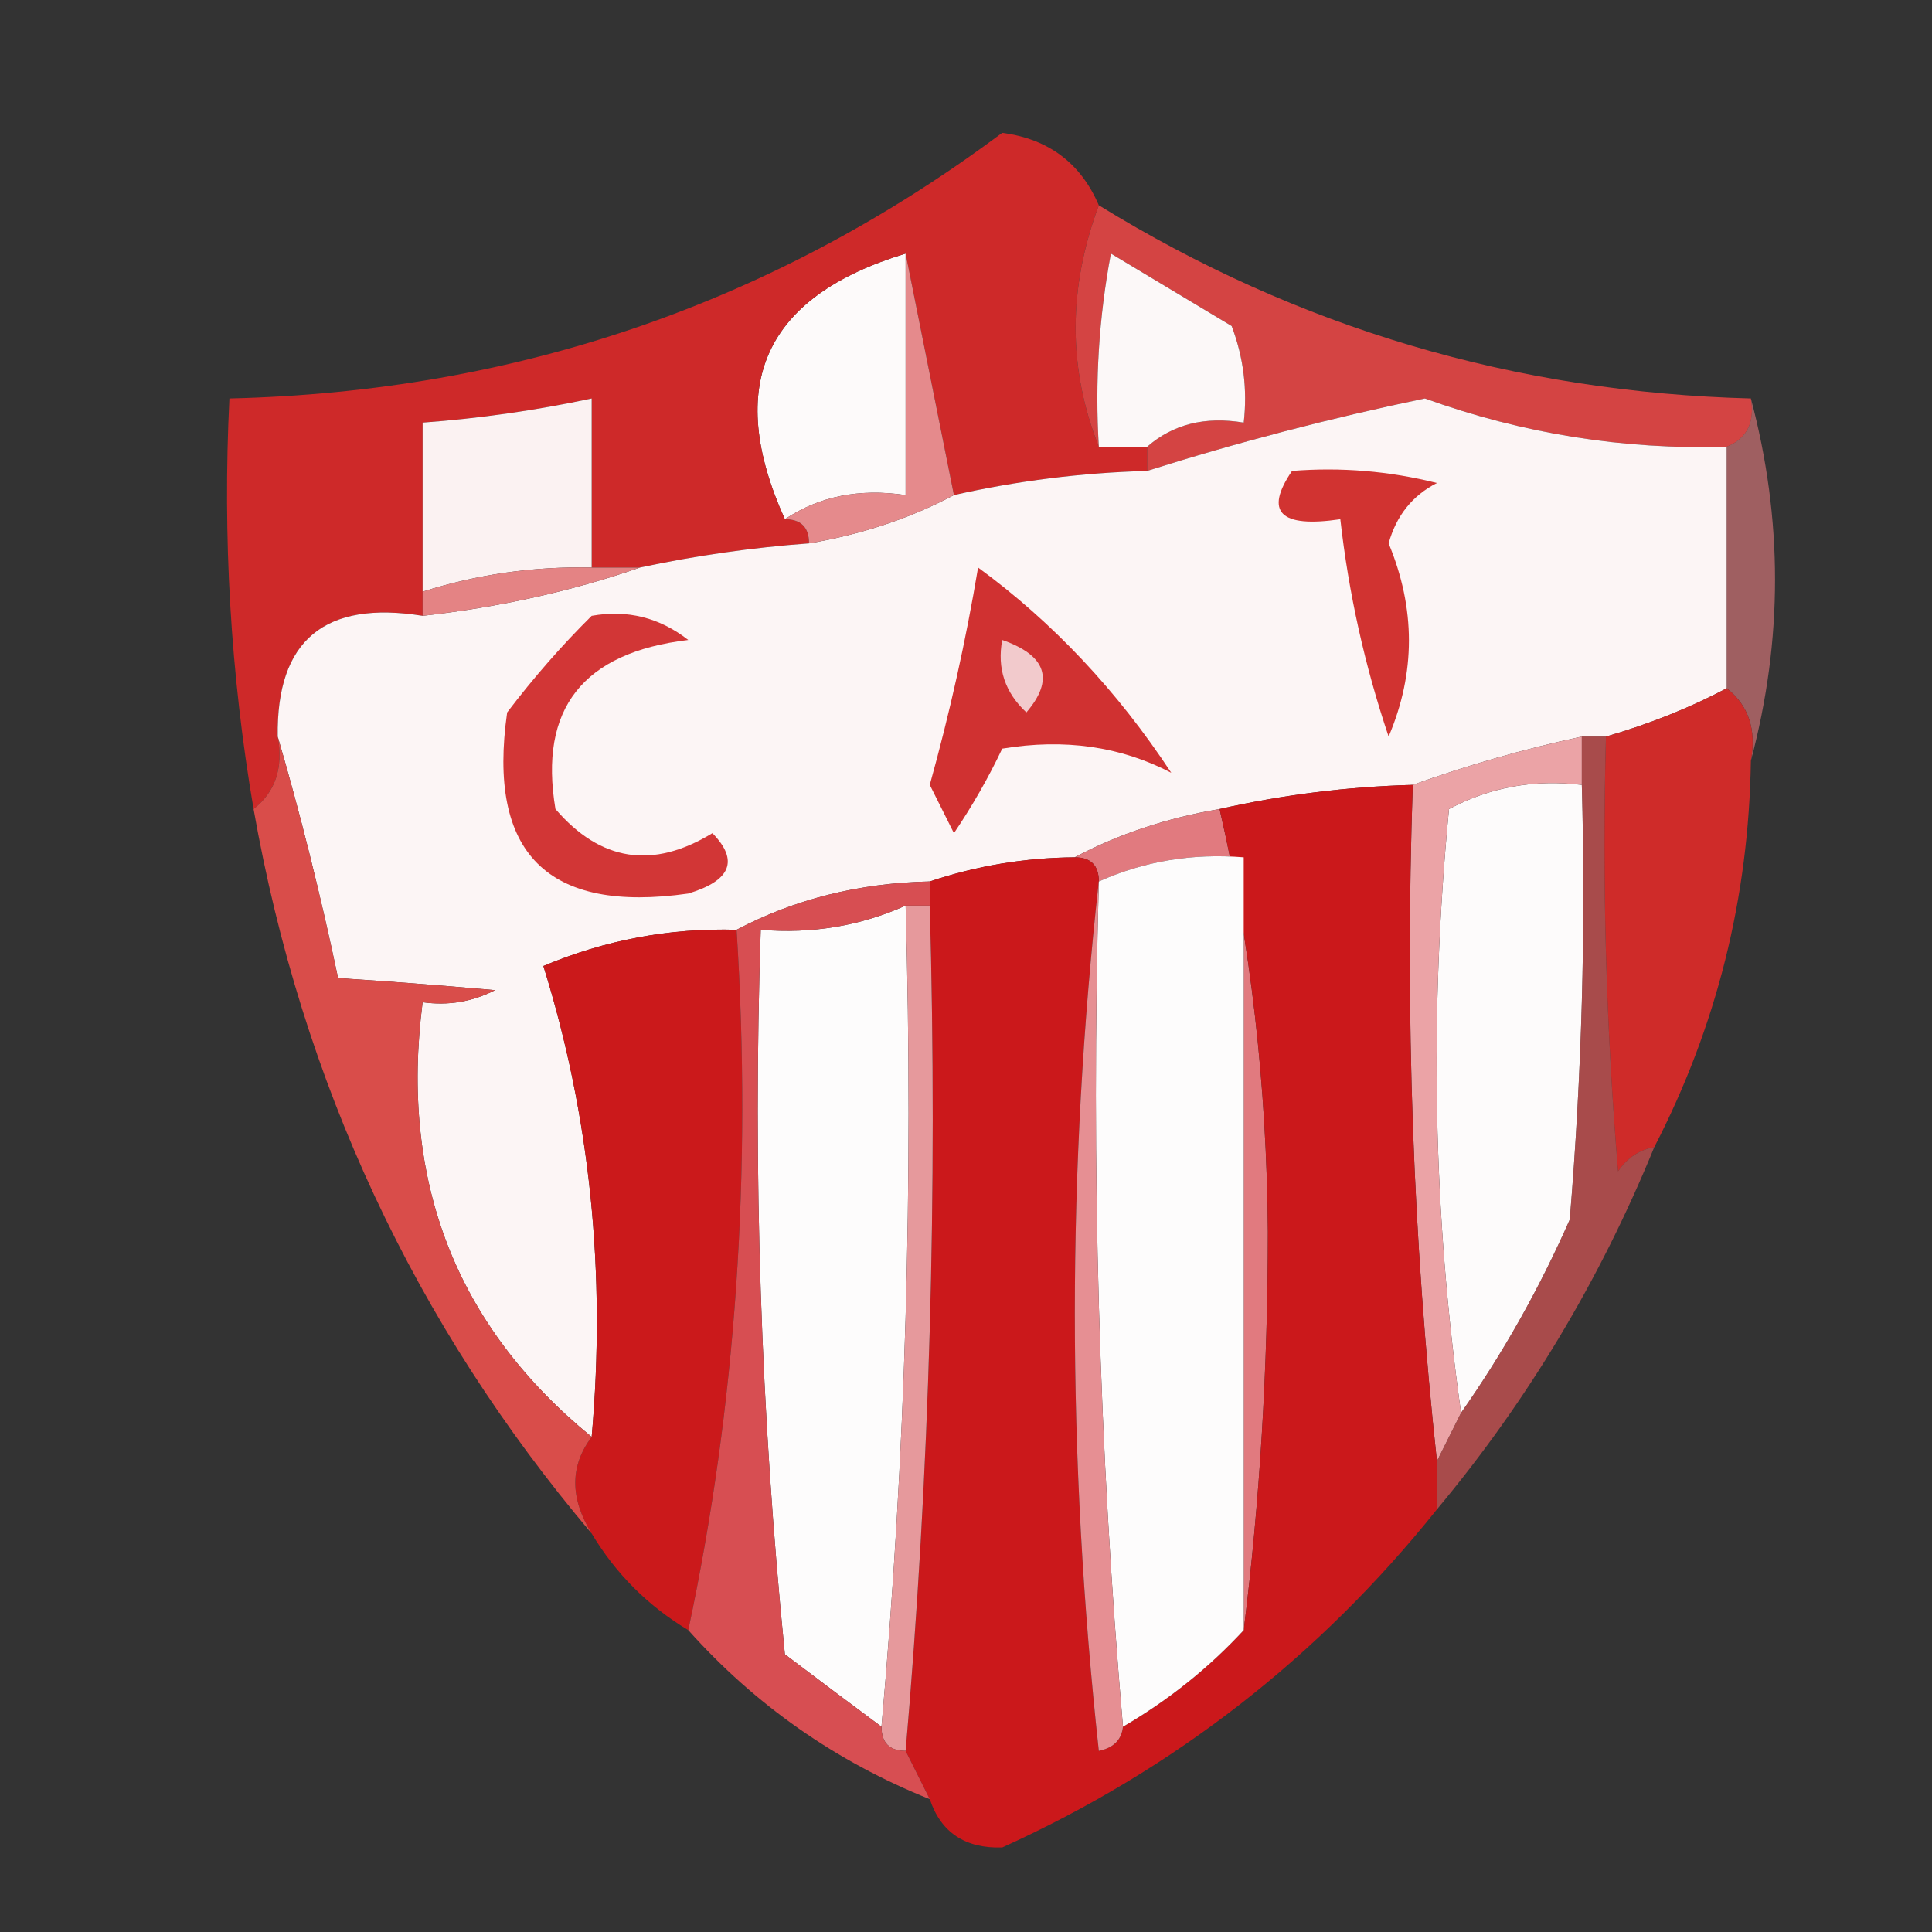 <?xml version="1.0" encoding="UTF-8"?>
<!DOCTYPE svg PUBLIC "-//W3C//DTD SVG 1.1//EN" "http://www.w3.org/Graphics/SVG/1.1/DTD/svg11.dtd">
<svg xmlns="http://www.w3.org/2000/svg" version="1.1" width="80px" height="80px" style="shape-rendering:geometricPrecision; text-rendering:geometricPrecision; image-rendering:optimizeQuality; fill-rule:evenodd; clip-rule:evenodd" xmlns:xlink="http://www.w3.org/1999/xlink">
<rect width="100%" height="100%" fill="#333333" stroke="none"/>
<g><path style="opacity:1" fill="#fdfafa" d="M 37.5,10.5 C 37.5,13.833 37.5,17.167 37.5,20.5C 35.585,20.215 33.919,20.549 32.5,21.5C 29.988,15.938 31.654,12.271 37.5,10.5 Z"/></g>
<g><path style="opacity:1" fill="#ce2929" d="M 45.5,8.5 C 44.218,11.936 44.218,15.269 45.5,18.5C 46.167,18.5 46.833,18.5 47.5,18.5C 47.5,18.833 47.5,19.167 47.5,19.5C 44.794,19.575 42.127,19.908 39.5,20.5C 38.833,17.167 38.167,13.833 37.5,10.5C 31.654,12.271 29.988,15.938 32.5,21.5C 33.167,21.5 33.5,21.833 33.5,22.5C 31.139,22.674 28.806,23.007 26.5,23.5C 25.833,23.5 25.167,23.5 24.5,23.5C 24.5,21.167 24.5,18.833 24.5,16.5C 22.194,16.993 19.861,17.326 17.5,17.5C 17.5,19.833 17.5,22.167 17.5,24.5C 17.5,24.833 17.5,25.167 17.5,25.5C 13.44,24.848 11.44,26.515 11.5,30.5C 11.737,31.791 11.404,32.791 10.5,33.5C 9.548,27.925 9.214,22.259 9.5,16.5C 21.378,16.222 32.045,12.555 41.5,5.5C 43.417,5.754 44.751,6.754 45.5,8.5 Z"/></g>
<g><path style="opacity:1" fill="#d44443" d="M 45.5,8.5 C 53.739,13.578 62.739,16.245 72.5,16.5C 72.672,17.492 72.338,18.158 71.5,18.5C 67.209,18.625 63.043,17.958 59,16.5C 55.083,17.315 51.249,18.315 47.5,19.5C 47.5,19.167 47.5,18.833 47.5,18.5C 48.568,17.566 49.901,17.232 51.5,17.5C 51.657,16.127 51.49,14.793 51,13.5C 49.333,12.5 47.667,11.5 46,10.5C 45.503,13.146 45.336,15.813 45.5,18.5C 44.218,15.269 44.218,11.936 45.5,8.5 Z"/></g>
<g><path style="opacity:1" fill="#fcf8f8" d="M 47.5,18.5 C 46.833,18.5 46.167,18.5 45.5,18.5C 45.336,15.813 45.503,13.146 46,10.5C 47.667,11.5 49.333,12.5 51,13.5C 51.49,14.793 51.657,16.127 51.5,17.5C 49.901,17.232 48.568,17.566 47.5,18.5 Z"/></g>
<g><path style="opacity:1" fill="#fbf2f2" d="M 24.5,23.5 C 22.097,23.448 19.764,23.781 17.5,24.5C 17.5,22.167 17.5,19.833 17.5,17.5C 19.861,17.326 22.194,16.993 24.5,16.5C 24.5,18.833 24.5,21.167 24.5,23.5 Z"/></g>
<g><path style="opacity:1" fill="#fcf5f5" d="M 71.5,18.5 C 71.5,21.833 71.5,25.167 71.5,28.5C 69.972,29.309 68.306,29.976 66.5,30.5C 66.167,30.5 65.833,30.5 65.5,30.5C 63.105,31.015 60.772,31.681 58.5,32.5C 55.794,32.575 53.127,32.908 50.5,33.5C 48.302,33.875 46.302,34.542 44.5,35.5C 42.435,35.517 40.435,35.85 38.5,36.5C 35.572,36.565 32.905,37.232 30.5,38.5C 27.729,38.421 25.063,38.921 22.5,40C 24.434,46.211 25.101,52.711 24.5,59.5C 18.882,54.909 16.548,48.909 17.5,41.5C 18.552,41.65 19.552,41.483 20.5,41C 18.141,40.792 15.974,40.626 14,40.5C 13.262,37.009 12.429,33.675 11.5,30.5C 11.44,26.515 13.44,24.848 17.5,25.5C 20.689,25.142 23.689,24.475 26.5,23.5C 28.806,23.007 31.139,22.674 33.5,22.5C 35.698,22.125 37.698,21.458 39.5,20.5C 42.127,19.908 44.794,19.575 47.5,19.5C 51.249,18.315 55.083,17.315 59,16.5C 63.043,17.958 67.209,18.625 71.5,18.5 Z"/></g>
<g><path style="opacity:0.619" fill="#e27b7f" d="M 72.5,16.5 C 73.833,21.5 73.833,26.5 72.5,31.5C 72.737,30.209 72.404,29.209 71.5,28.5C 71.5,25.167 71.5,21.833 71.5,18.5C 72.338,18.158 72.672,17.492 72.5,16.5 Z"/></g>
<g><path style="opacity:1" fill="#e58a8c" d="M 37.5,10.5 C 38.167,13.833 38.833,17.167 39.5,20.5C 37.698,21.458 35.698,22.125 33.5,22.5C 33.5,21.833 33.167,21.5 32.5,21.5C 33.919,20.549 35.585,20.215 37.5,20.5C 37.5,17.167 37.5,13.833 37.5,10.5 Z"/></g>
<g><path style="opacity:1" fill="#d13331" d="M 53.5,19.5 C 55.527,19.338 57.527,19.505 59.5,20C 58.484,20.519 57.818,21.353 57.5,22.5C 58.621,25.197 58.621,27.863 57.5,30.5C 56.511,27.562 55.844,24.562 55.5,21.5C 53.007,21.869 52.34,21.203 53.5,19.5 Z"/></g>
<g><path style="opacity:1" fill="#e48384" d="M 24.5,23.5 C 25.167,23.5 25.833,23.5 26.5,23.5C 23.689,24.475 20.689,25.142 17.5,25.5C 17.5,25.167 17.5,24.833 17.5,24.5C 19.764,23.781 22.097,23.448 24.5,23.5 Z"/></g>
<g><path style="opacity:1" fill="#d23636" d="M 24.5,25.5 C 25.978,25.238 27.311,25.571 28.5,26.5C 24.135,27.016 22.302,29.349 23,33.5C 24.865,35.673 27.031,36.007 29.5,34.5C 30.604,35.631 30.27,36.465 28.5,37C 22.667,37.833 20.167,35.333 21,29.5C 22.102,28.051 23.269,26.718 24.5,25.5 Z"/></g>
<g><path style="opacity:1" fill="#d03131" d="M 40.5,23.5 C 43.588,25.76 46.255,28.593 48.5,32C 46.406,30.906 44.073,30.572 41.5,31C 40.929,32.205 40.262,33.372 39.5,34.5C 39.167,33.833 38.833,33.167 38.5,32.5C 39.328,29.521 39.995,26.521 40.5,23.5 Z"/></g>
<g><path style="opacity:1" fill="#f2cacc" d="M 41.5,26.5 C 43.332,27.14 43.665,28.14 42.5,29.5C 41.614,28.675 41.281,27.675 41.5,26.5 Z"/></g>
<g><path style="opacity:1" fill="#cf2b29" d="M 71.5,28.5 C 72.404,29.209 72.737,30.209 72.5,31.5C 72.415,37.173 71.082,42.506 68.5,47.5C 67.883,47.611 67.383,47.944 67,48.5C 66.501,42.509 66.334,36.509 66.5,30.5C 68.306,29.976 69.972,29.309 71.5,28.5 Z"/></g>
<g><path style="opacity:1" fill="#fdfbfb" d="M 65.5,32.5 C 65.666,38.509 65.499,44.509 65,50.5C 63.741,53.356 62.241,56.023 60.5,58.5C 59.343,50.344 59.177,42.01 60,33.5C 61.7,32.594 63.533,32.261 65.5,32.5 Z"/></g>
<g><path style="opacity:1" fill="#eba3a6" d="M 65.5,30.5 C 65.5,31.167 65.5,31.833 65.5,32.5C 63.533,32.261 61.7,32.594 60,33.5C 59.177,42.01 59.343,50.344 60.5,58.5C 60.167,59.167 59.833,59.833 59.5,60.5C 58.506,51.348 58.173,42.015 58.5,32.5C 60.772,31.681 63.105,31.015 65.5,30.5 Z"/></g>
<g><path style="opacity:1" fill="#e17a7f" d="M 50.5,33.5 C 51.787,39.091 52.454,44.925 52.5,51C 52.499,56.677 52.166,62.177 51.5,67.5C 51.5,56.833 51.5,46.167 51.5,35.5C 49.379,35.325 47.379,35.659 45.5,36.5C 45.5,35.833 45.167,35.5 44.5,35.5C 46.302,34.542 48.302,33.875 50.5,33.5 Z"/></g>
<g><path style="opacity:1" fill="#cb181b" d="M 58.5,32.5 C 58.173,42.015 58.506,51.348 59.5,60.5C 59.5,61.167 59.5,61.833 59.5,62.5C 54.614,68.609 48.614,73.275 41.5,76.5C 39.962,76.547 38.962,75.88 38.5,74.5C 38.167,73.833 37.833,73.167 37.5,72.5C 38.495,61.012 38.828,49.345 38.5,37.5C 38.5,37.167 38.5,36.833 38.5,36.5C 40.435,35.85 42.435,35.517 44.5,35.5C 45.167,35.5 45.5,35.833 45.5,36.5C 44.175,48.34 44.175,60.34 45.5,72.5C 46.107,72.376 46.44,72.043 46.5,71.5C 48.389,70.396 50.055,69.063 51.5,67.5C 52.166,62.177 52.499,56.677 52.5,51C 52.454,44.925 51.787,39.091 50.5,33.5C 53.127,32.908 55.794,32.575 58.5,32.5 Z"/></g>
<g><path style="opacity:1" fill="#fdfcfc" d="M 51.5,67.5 C 50.055,69.063 48.389,70.396 46.5,71.5C 45.505,60.012 45.172,48.345 45.5,36.5C 47.379,35.659 49.379,35.325 51.5,35.5C 51.5,46.167 51.5,56.833 51.5,67.5 Z"/></g>
<g><path style="opacity:1" fill="#e68f93" d="M 45.5,36.5 C 45.172,48.345 45.505,60.012 46.5,71.5C 46.44,72.043 46.107,72.376 45.5,72.5C 44.175,60.34 44.175,48.34 45.5,36.5 Z"/></g>
<g><path style="opacity:1" fill="#cb191b" d="M 30.5,38.5 C 31.14,48.558 30.473,58.224 28.5,67.5C 26.833,66.5 25.5,65.167 24.5,63.5C 23.595,62.036 23.595,60.702 24.5,59.5C 25.101,52.711 24.434,46.211 22.5,40C 25.063,38.921 27.729,38.421 30.5,38.5 Z"/></g>
<g><path style="opacity:1" fill="#fdfcfc" d="M 37.5,37.5 C 37.828,49.012 37.495,60.346 36.5,71.5C 35.185,70.524 33.852,69.524 32.5,68.5C 31.502,58.522 31.168,48.522 31.5,38.5C 33.621,38.675 35.621,38.341 37.5,37.5 Z"/></g>
<g><path style="opacity:1" fill="#e6999c" d="M 37.5,37.5 C 37.833,37.5 38.167,37.5 38.5,37.5C 38.828,49.345 38.495,61.012 37.5,72.5C 36.833,72.5 36.5,72.167 36.5,71.5C 37.495,60.346 37.828,49.012 37.5,37.5 Z"/></g>
<g><path style="opacity:1" fill="#d74e52" d="M 38.5,36.5 C 38.5,36.833 38.5,37.167 38.5,37.5C 38.167,37.5 37.833,37.5 37.5,37.5C 35.621,38.341 33.621,38.675 31.5,38.5C 31.168,48.522 31.502,58.522 32.5,68.5C 33.852,69.524 35.185,70.524 36.5,71.5C 36.5,72.167 36.833,72.5 37.5,72.5C 37.833,73.167 38.167,73.833 38.5,74.5C 34.608,72.938 31.275,70.605 28.5,67.5C 30.473,58.224 31.14,48.558 30.5,38.5C 32.905,37.232 35.572,36.565 38.5,36.5 Z"/></g>
<g><path style="opacity:1" fill="#d94d4a" d="M 11.5,30.5 C 12.429,33.675 13.262,37.009 14,40.5C 15.974,40.626 18.141,40.792 20.5,41C 19.552,41.483 18.552,41.65 17.5,41.5C 16.548,48.909 18.882,54.909 24.5,59.5C 23.595,60.702 23.595,62.036 24.5,63.5C 17.166,54.829 12.5,44.829 10.5,33.5C 11.404,32.791 11.737,31.791 11.5,30.5 Z"/></g>
<g><path style="opacity:0.69" fill="#dc5656" d="M 65.5,30.5 C 65.833,30.5 66.167,30.5 66.5,30.5C 66.334,36.509 66.501,42.509 67,48.5C 67.383,47.944 67.883,47.611 68.5,47.5C 66.251,53.005 63.251,58.005 59.5,62.5C 59.5,61.833 59.5,61.167 59.5,60.5C 59.833,59.833 60.167,59.167 60.5,58.5C 62.241,56.023 63.741,53.356 65,50.5C 65.499,44.509 65.666,38.509 65.5,32.5C 65.5,31.833 65.5,31.167 65.5,30.5 Z"/></g>
</svg>
